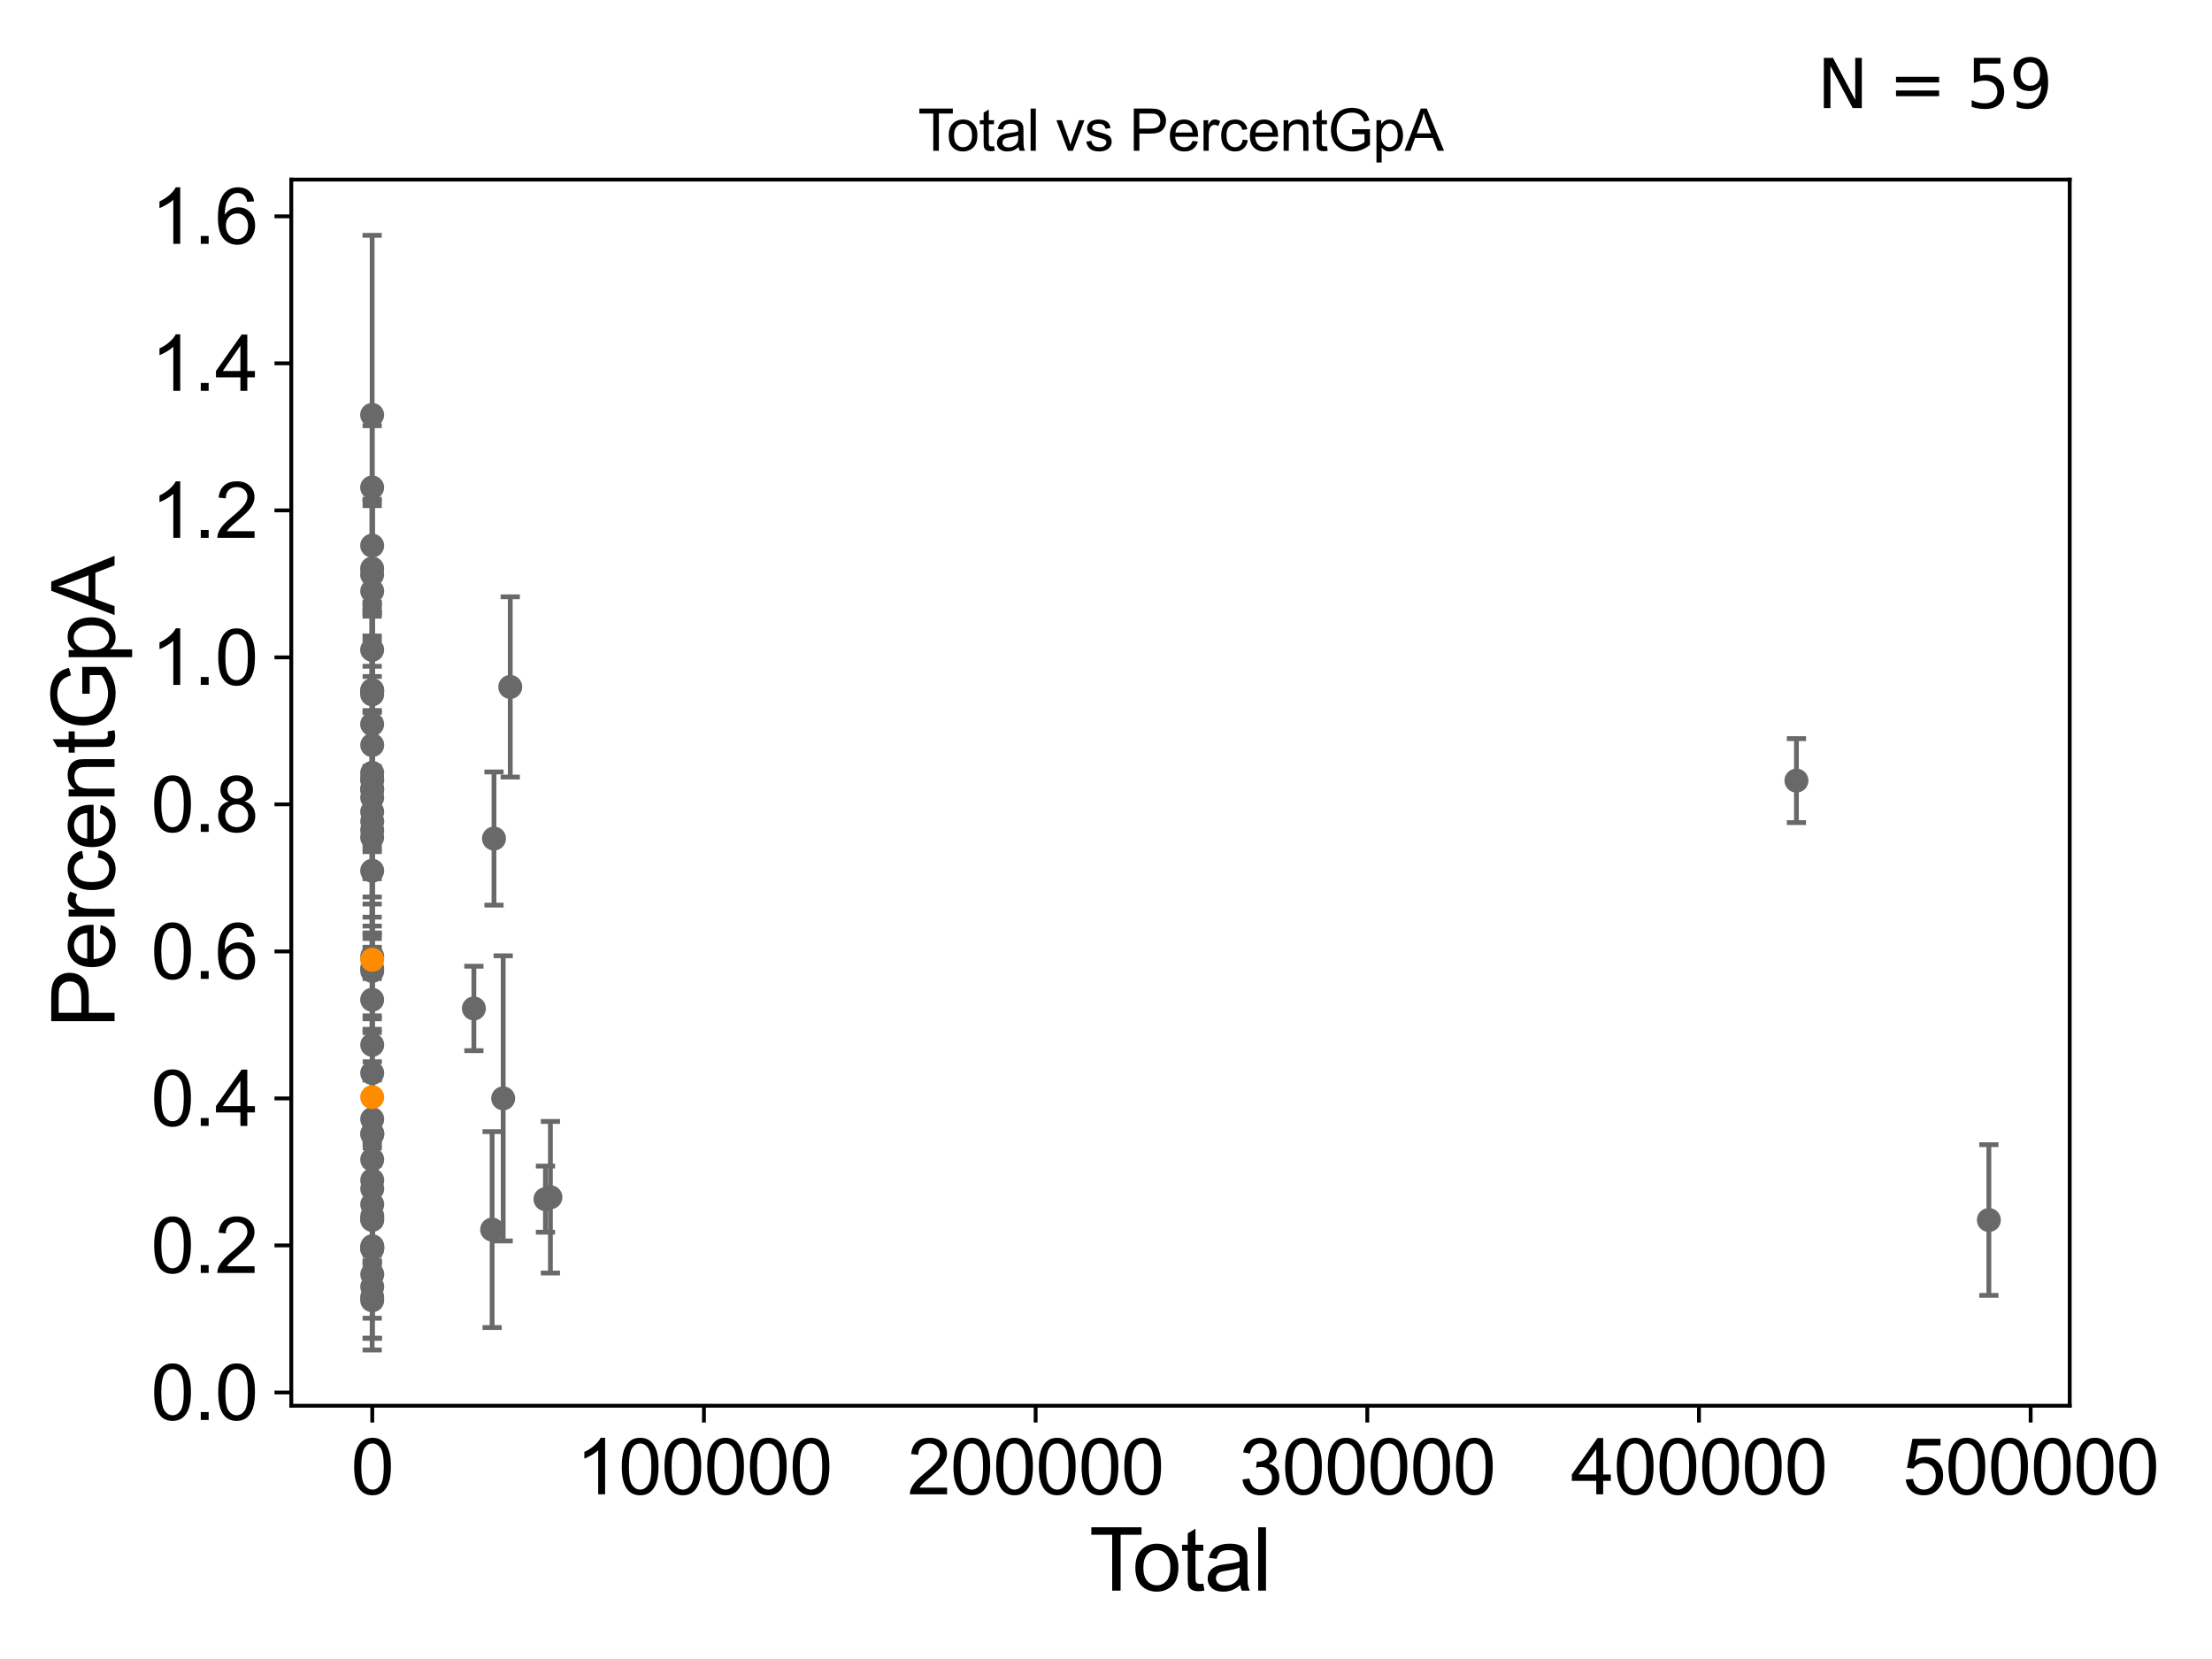 <?xml version="1.0" encoding="utf-8" standalone="no"?>
<!DOCTYPE svg PUBLIC "-//W3C//DTD SVG 1.1//EN"
  "http://www.w3.org/Graphics/SVG/1.1/DTD/svg11.dtd">
<svg xmlns:xlink="http://www.w3.org/1999/xlink" width="460.8pt" height="345.6pt" viewBox="0 0 460.8 345.6" xmlns="http://www.w3.org/2000/svg" version="1.1">
 <defs>
  <style type="text/css">*{stroke-linejoin: round; stroke-linecap: butt}</style>
 </defs>
 <g id="figure_1">
  <g id="patch_1">
   <path d="M 0 345.6 
L 460.8 345.6 
L 460.8 0 
L 0 0 
z
" style="fill: #ffffff"/>
  </g>
  <g id="axes_1">
   <g id="patch_2">
    <path d="M 60.68 292.84 
L 431.158 292.84 
L 431.158 37.411 
L 60.68 37.411 
z
" style="fill: #ffffff"/>
   </g>
   <g id="PathCollection_1">
    <defs>
     <path id="m6e3cab4403" d="M 0 1.118 
C 0.297 1.118 0.581 1 0.791 0.791 
C 1 0.581 1.118 0.297 1.118 0 
C 1.118 -0.297 1 -0.581 0.791 -0.791 
C 0.581 -1 0.297 -1.118 0 -1.118 
C -0.297 -1.118 -0.581 -1 -0.791 -0.791 
C -1 -0.581 -1.118 -0.297 -1.118 0 
C -1.118 0.297 -1 0.581 -0.791 0.791 
C -0.581 1 -0.297 1.118 0 1.118 
z
" style="stroke: #696969"/>
    </defs>
    <g clip-path="url(#p20faff1b4c)">
     <use xlink:href="#m6e3cab4403" x="77.52" y="119.706" style="fill: #696969; stroke: #696969"/>
     <use xlink:href="#m6e3cab4403" x="77.539" y="202.269" style="fill: #696969; stroke: #696969"/>
     <use xlink:href="#m6e3cab4403" x="77.539" y="123.129" style="fill: #696969; stroke: #696969"/>
     <use xlink:href="#m6e3cab4403" x="77.539" y="253.964" style="fill: #696969; stroke: #696969"/>
     <use xlink:href="#m6e3cab4403" x="77.54" y="143.759" style="fill: #696969; stroke: #696969"/>
     <use xlink:href="#m6e3cab4403" x="77.54" y="250.898" style="fill: #696969; stroke: #696969"/>
     <use xlink:href="#m6e3cab4403" x="77.541" y="260.045" style="fill: #696969; stroke: #696969"/>
     <use xlink:href="#m6e3cab4403" x="77.541" y="199.24" style="fill: #696969; stroke: #696969"/>
     <use xlink:href="#m6e3cab4403" x="77.541" y="259.94" style="fill: #696969; stroke: #696969"/>
     <use xlink:href="#m6e3cab4403" x="77.541" y="155.208" style="fill: #696969; stroke: #696969"/>
     <use xlink:href="#m6e3cab4403" x="77.542" y="268.05" style="fill: #696969; stroke: #696969"/>
     <use xlink:href="#m6e3cab4403" x="77.543" y="245.849" style="fill: #696969; stroke: #696969"/>
     <use xlink:href="#m6e3cab4403" x="77.543" y="171.098" style="fill: #696969; stroke: #696969"/>
     <use xlink:href="#m6e3cab4403" x="77.546" y="247.631" style="fill: #696969; stroke: #696969"/>
     <use xlink:href="#m6e3cab4403" x="77.551" y="265.471" style="fill: #696969; stroke: #696969"/>
     <use xlink:href="#m6e3cab4403" x="77.553" y="259.619" style="fill: #696969; stroke: #696969"/>
     <use xlink:href="#m6e3cab4403" x="77.553" y="236.263" style="fill: #696969; stroke: #696969"/>
     <use xlink:href="#m6e3cab4403" x="77.555" y="253.337" style="fill: #696969; stroke: #696969"/>
     <use xlink:href="#m6e3cab4403" x="77.555" y="236.144" style="fill: #696969; stroke: #696969"/>
     <use xlink:href="#m6e3cab4403" x="98.721" y="210.078" style="fill: #696969; stroke: #696969"/>
     <use xlink:href="#m6e3cab4403" x="102.521" y="256.141" style="fill: #696969; stroke: #696969"/>
     <use xlink:href="#m6e3cab4403" x="102.906" y="174.685" style="fill: #696969; stroke: #696969"/>
     <use xlink:href="#m6e3cab4403" x="104.824" y="228.811" style="fill: #696969; stroke: #696969"/>
     <use xlink:href="#m6e3cab4403" x="106.295" y="143.101" style="fill: #696969; stroke: #696969"/>
     <use xlink:href="#m6e3cab4403" x="113.629" y="249.804" style="fill: #696969; stroke: #696969"/>
     <use xlink:href="#m6e3cab4403" x="114.659" y="249.407" style="fill: #696969; stroke: #696969"/>
     <use xlink:href="#m6e3cab4403" x="77.539" y="164.547" style="fill: #696969; stroke: #696969"/>
     <use xlink:href="#m6e3cab4403" x="374.231" y="162.614" style="fill: #696969; stroke: #696969"/>
     <use xlink:href="#m6e3cab4403" x="77.538" y="270.876" style="fill: #696969; stroke: #696969"/>
     <use xlink:href="#m6e3cab4403" x="77.538" y="241.559" style="fill: #696969; stroke: #696969"/>
     <use xlink:href="#m6e3cab4403" x="77.524" y="144.064" style="fill: #696969; stroke: #696969"/>
     <use xlink:href="#m6e3cab4403" x="77.524" y="150.87" style="fill: #696969; stroke: #696969"/>
     <use xlink:href="#m6e3cab4403" x="77.524" y="86.426" style="fill: #696969; stroke: #696969"/>
     <use xlink:href="#m6e3cab4403" x="77.525" y="118.434" style="fill: #696969; stroke: #696969"/>
     <use xlink:href="#m6e3cab4403" x="77.526" y="201.714" style="fill: #696969; stroke: #696969"/>
     <use xlink:href="#m6e3cab4403" x="77.526" y="174.425" style="fill: #696969; stroke: #696969"/>
     <use xlink:href="#m6e3cab4403" x="77.526" y="135.374" style="fill: #696969; stroke: #696969"/>
     <use xlink:href="#m6e3cab4403" x="77.527" y="144.018" style="fill: #696969; stroke: #696969"/>
     <use xlink:href="#m6e3cab4403" x="77.527" y="101.548" style="fill: #696969; stroke: #696969"/>
     <use xlink:href="#m6e3cab4403" x="77.527" y="162.193" style="fill: #696969; stroke: #696969"/>
     <use xlink:href="#m6e3cab4403" x="77.527" y="208.262" style="fill: #696969; stroke: #696969"/>
     <use xlink:href="#m6e3cab4403" x="77.529" y="164.29" style="fill: #696969; stroke: #696969"/>
     <use xlink:href="#m6e3cab4403" x="77.53" y="144.654" style="fill: #696969; stroke: #696969"/>
     <use xlink:href="#m6e3cab4403" x="77.531" y="113.662" style="fill: #696969; stroke: #696969"/>
     <use xlink:href="#m6e3cab4403" x="77.533" y="270.219" style="fill: #696969; stroke: #696969"/>
     <use xlink:href="#m6e3cab4403" x="77.533" y="161.004" style="fill: #696969; stroke: #696969"/>
     <use xlink:href="#m6e3cab4403" x="77.534" y="181.395" style="fill: #696969; stroke: #696969"/>
     <use xlink:href="#m6e3cab4403" x="77.534" y="162.509" style="fill: #696969; stroke: #696969"/>
     <use xlink:href="#m6e3cab4403" x="77.534" y="169.108" style="fill: #696969; stroke: #696969"/>
     <use xlink:href="#m6e3cab4403" x="77.534" y="172.91" style="fill: #696969; stroke: #696969"/>
     <use xlink:href="#m6e3cab4403" x="77.535" y="166.154" style="fill: #696969; stroke: #696969"/>
     <use xlink:href="#m6e3cab4403" x="77.537" y="233.133" style="fill: #696969; stroke: #696969"/>
     <use xlink:href="#m6e3cab4403" x="77.537" y="223.535" style="fill: #696969; stroke: #696969"/>
     <use xlink:href="#m6e3cab4403" x="77.537" y="254.131" style="fill: #696969; stroke: #696969"/>
     <use xlink:href="#m6e3cab4403" x="77.538" y="217.665" style="fill: #696969; stroke: #696969"/>
     <use xlink:href="#m6e3cab4403" x="77.538" y="260.121" style="fill: #696969; stroke: #696969"/>
     <use xlink:href="#m6e3cab4403" x="414.318" y="254.153" style="fill: #696969; stroke: #696969"/>
    </g>
   </g>
   <g id="PathCollection_2">
    <defs>
     <path id="m9feaedb5a5" d="M 0 1.118 
C 0.297 1.118 0.581 1 0.791 0.791 
C 1 0.581 1.118 0.297 1.118 0 
C 1.118 -0.297 1 -0.581 0.791 -0.791 
C 0.581 -1 0.297 -1.118 0 -1.118 
C -0.297 -1.118 -0.581 -1 -0.791 -0.791 
C -1 -0.581 -1.118 -0.297 -1.118 0 
C -1.118 0.297 -1 0.581 -0.791 0.791 
C -0.581 1 -0.297 1.118 0 1.118 
z
" style="stroke: #ff8c00"/>
    </defs>
    <g clip-path="url(#p20faff1b4c)">
     <use xlink:href="#m9feaedb5a5" x="77.537" y="199.927" style="fill: #ff8c00; stroke: #ff8c00"/>
     <use xlink:href="#m9feaedb5a5" x="77.538" y="228.557" style="fill: #ff8c00; stroke: #ff8c00"/>
    </g>
   </g>
   <g id="matplotlib.axis_1">
    <g id="xtick_1">
     <g id="line2d_1">
      <defs>
       <path id="m046914a3c1" d="M 0 0 
L 0 3.5 
" style="stroke: #000000; stroke-width: 0.8"/>
      </defs>
      <g>
       <use xlink:href="#m046914a3c1" x="77.55" y="292.84" style="stroke: #000000; stroke-width: 0.8"/>
      </g>
     </g>
     <g id="text_1">
      <!-- 0 -->
      <g transform="translate(73.101 311.293)scale(0.16 -0.16)">
       <defs>
        <path id="ArialMT-30" d="M 266 2259 
Q 266 3072 433 3567 
Q 600 4063 929 4331 
Q 1259 4600 1759 4600 
Q 2128 4600 2406 4451 
Q 2684 4303 2865 4023 
Q 3047 3744 3150 3342 
Q 3253 2941 3253 2259 
Q 3253 1453 3087 958 
Q 2922 463 2592 192 
Q 2263 -78 1759 -78 
Q 1097 -78 719 397 
Q 266 969 266 2259 
z
M 844 2259 
Q 844 1131 1108 757 
Q 1372 384 1759 384 
Q 2147 384 2411 759 
Q 2675 1134 2675 2259 
Q 2675 3391 2411 3762 
Q 2147 4134 1753 4134 
Q 1366 4134 1134 3806 
Q 844 3388 844 2259 
z
" transform="scale(0.016)"/>
       </defs>
       <use xlink:href="#ArialMT-30"/>
      </g>
     </g>
    </g>
    <g id="xtick_2">
     <g id="line2d_2">
      <g>
       <use xlink:href="#m046914a3c1" x="146.644" y="292.84" style="stroke: #000000; stroke-width: 0.8"/>
      </g>
     </g>
     <g id="text_2">
      <!-- 100000 -->
      <g transform="translate(119.952 311.293)scale(0.16 -0.16)">
       <defs>
        <path id="ArialMT-31" d="M 2384 0 
L 1822 0 
L 1822 3584 
Q 1619 3391 1289 3197 
Q 959 3003 697 2906 
L 697 3450 
Q 1169 3672 1522 3987 
Q 1875 4303 2022 4600 
L 2384 4600 
L 2384 0 
z
" transform="scale(0.016)"/>
       </defs>
       <use xlink:href="#ArialMT-31"/>
       <use xlink:href="#ArialMT-30" x="55.615"/>
       <use xlink:href="#ArialMT-30" x="111.23"/>
       <use xlink:href="#ArialMT-30" x="166.846"/>
       <use xlink:href="#ArialMT-30" x="222.461"/>
       <use xlink:href="#ArialMT-30" x="278.076"/>
      </g>
     </g>
    </g>
    <g id="xtick_3">
     <g id="line2d_3">
      <g>
       <use xlink:href="#m046914a3c1" x="215.739" y="292.84" style="stroke: #000000; stroke-width: 0.8"/>
      </g>
     </g>
     <g id="text_3">
      <!-- 200000 -->
      <g transform="translate(189.046 311.293)scale(0.16 -0.16)">
       <defs>
        <path id="ArialMT-32" d="M 3222 541 
L 3222 0 
L 194 0 
Q 188 203 259 391 
Q 375 700 629 1000 
Q 884 1300 1366 1694 
Q 2113 2306 2375 2664 
Q 2638 3022 2638 3341 
Q 2638 3675 2398 3904 
Q 2159 4134 1775 4134 
Q 1369 4134 1125 3890 
Q 881 3647 878 3216 
L 300 3275 
Q 359 3922 746 4261 
Q 1134 4600 1788 4600 
Q 2447 4600 2831 4234 
Q 3216 3869 3216 3328 
Q 3216 3053 3103 2787 
Q 2991 2522 2730 2228 
Q 2469 1934 1863 1422 
Q 1356 997 1212 845 
Q 1069 694 975 541 
L 3222 541 
z
" transform="scale(0.016)"/>
       </defs>
       <use xlink:href="#ArialMT-32"/>
       <use xlink:href="#ArialMT-30" x="55.615"/>
       <use xlink:href="#ArialMT-30" x="111.23"/>
       <use xlink:href="#ArialMT-30" x="166.846"/>
       <use xlink:href="#ArialMT-30" x="222.461"/>
       <use xlink:href="#ArialMT-30" x="278.076"/>
      </g>
     </g>
    </g>
    <g id="xtick_4">
     <g id="line2d_4">
      <g>
       <use xlink:href="#m046914a3c1" x="284.833" y="292.84" style="stroke: #000000; stroke-width: 0.8"/>
      </g>
     </g>
     <g id="text_4">
      <!-- 300000 -->
      <g transform="translate(258.14 311.293)scale(0.16 -0.16)">
       <defs>
        <path id="ArialMT-33" d="M 269 1209 
L 831 1284 
Q 928 806 1161 595 
Q 1394 384 1728 384 
Q 2125 384 2398 659 
Q 2672 934 2672 1341 
Q 2672 1728 2419 1979 
Q 2166 2231 1775 2231 
Q 1616 2231 1378 2169 
L 1441 2663 
Q 1497 2656 1531 2656 
Q 1891 2656 2178 2843 
Q 2466 3031 2466 3422 
Q 2466 3731 2256 3934 
Q 2047 4138 1716 4138 
Q 1388 4138 1169 3931 
Q 950 3725 888 3313 
L 325 3413 
Q 428 3978 793 4289 
Q 1159 4600 1703 4600 
Q 2078 4600 2393 4439 
Q 2709 4278 2876 4000 
Q 3044 3722 3044 3409 
Q 3044 3113 2884 2869 
Q 2725 2625 2413 2481 
Q 2819 2388 3044 2092 
Q 3269 1797 3269 1353 
Q 3269 753 2831 336 
Q 2394 -81 1725 -81 
Q 1122 -81 723 278 
Q 325 638 269 1209 
z
" transform="scale(0.016)"/>
       </defs>
       <use xlink:href="#ArialMT-33"/>
       <use xlink:href="#ArialMT-30" x="55.615"/>
       <use xlink:href="#ArialMT-30" x="111.23"/>
       <use xlink:href="#ArialMT-30" x="166.846"/>
       <use xlink:href="#ArialMT-30" x="222.461"/>
       <use xlink:href="#ArialMT-30" x="278.076"/>
      </g>
     </g>
    </g>
    <g id="xtick_5">
     <g id="line2d_5">
      <g>
       <use xlink:href="#m046914a3c1" x="353.927" y="292.84" style="stroke: #000000; stroke-width: 0.8"/>
      </g>
     </g>
     <g id="text_5">
      <!-- 400000 -->
      <g transform="translate(327.235 311.293)scale(0.16 -0.16)">
       <defs>
        <path id="ArialMT-34" d="M 2069 0 
L 2069 1097 
L 81 1097 
L 81 1613 
L 2172 4581 
L 2631 4581 
L 2631 1613 
L 3250 1613 
L 3250 1097 
L 2631 1097 
L 2631 0 
L 2069 0 
z
M 2069 1613 
L 2069 3678 
L 634 1613 
L 2069 1613 
z
" transform="scale(0.016)"/>
       </defs>
       <use xlink:href="#ArialMT-34"/>
       <use xlink:href="#ArialMT-30" x="55.615"/>
       <use xlink:href="#ArialMT-30" x="111.23"/>
       <use xlink:href="#ArialMT-30" x="166.846"/>
       <use xlink:href="#ArialMT-30" x="222.461"/>
       <use xlink:href="#ArialMT-30" x="278.076"/>
      </g>
     </g>
    </g>
    <g id="xtick_6">
     <g id="line2d_6">
      <g>
       <use xlink:href="#m046914a3c1" x="423.022" y="292.84" style="stroke: #000000; stroke-width: 0.8"/>
      </g>
     </g>
     <g id="text_6">
      <!-- 500000 -->
      <g transform="translate(396.329 311.293)scale(0.16 -0.16)">
       <defs>
        <path id="ArialMT-35" d="M 266 1200 
L 856 1250 
Q 922 819 1161 601 
Q 1400 384 1738 384 
Q 2144 384 2425 690 
Q 2706 997 2706 1503 
Q 2706 1984 2436 2262 
Q 2166 2541 1728 2541 
Q 1456 2541 1237 2417 
Q 1019 2294 894 2097 
L 366 2166 
L 809 4519 
L 3088 4519 
L 3088 3981 
L 1259 3981 
L 1013 2750 
Q 1425 3038 1878 3038 
Q 2478 3038 2890 2622 
Q 3303 2206 3303 1553 
Q 3303 931 2941 478 
Q 2500 -78 1738 -78 
Q 1113 -78 717 272 
Q 322 622 266 1200 
z
" transform="scale(0.016)"/>
       </defs>
       <use xlink:href="#ArialMT-35"/>
       <use xlink:href="#ArialMT-30" x="55.615"/>
       <use xlink:href="#ArialMT-30" x="111.23"/>
       <use xlink:href="#ArialMT-30" x="166.846"/>
       <use xlink:href="#ArialMT-30" x="222.461"/>
       <use xlink:href="#ArialMT-30" x="278.076"/>
      </g>
     </g>
    </g>
    <g id="text_7">
     <!-- Total -->
     <g transform="translate(226.913 331.357)scale(0.18 -0.18)">
      <defs>
       <path id="ArialMT-54" d="M 1659 0 
L 1659 4041 
L 150 4041 
L 150 4581 
L 3781 4581 
L 3781 4041 
L 2266 4041 
L 2266 0 
L 1659 0 
z
" transform="scale(0.016)"/>
       <path id="ArialMT-6f" d="M 213 1659 
Q 213 2581 725 3025 
Q 1153 3394 1769 3394 
Q 2453 3394 2887 2945 
Q 3322 2497 3322 1706 
Q 3322 1066 3130 698 
Q 2938 331 2570 128 
Q 2203 -75 1769 -75 
Q 1072 -75 642 372 
Q 213 819 213 1659 
z
M 791 1659 
Q 791 1022 1069 705 
Q 1347 388 1769 388 
Q 2188 388 2466 706 
Q 2744 1025 2744 1678 
Q 2744 2294 2464 2611 
Q 2184 2928 1769 2928 
Q 1347 2928 1069 2612 
Q 791 2297 791 1659 
z
" transform="scale(0.016)"/>
       <path id="ArialMT-74" d="M 1650 503 
L 1731 6 
Q 1494 -44 1306 -44 
Q 1000 -44 831 53 
Q 663 150 594 308 
Q 525 466 525 972 
L 525 2881 
L 113 2881 
L 113 3319 
L 525 3319 
L 525 4141 
L 1084 4478 
L 1084 3319 
L 1650 3319 
L 1650 2881 
L 1084 2881 
L 1084 941 
Q 1084 700 1114 631 
Q 1144 563 1211 522 
Q 1278 481 1403 481 
Q 1497 481 1650 503 
z
" transform="scale(0.016)"/>
       <path id="ArialMT-61" d="M 2588 409 
Q 2275 144 1986 34 
Q 1697 -75 1366 -75 
Q 819 -75 525 192 
Q 231 459 231 875 
Q 231 1119 342 1320 
Q 453 1522 633 1644 
Q 813 1766 1038 1828 
Q 1203 1872 1538 1913 
Q 2219 1994 2541 2106 
Q 2544 2222 2544 2253 
Q 2544 2597 2384 2738 
Q 2169 2928 1744 2928 
Q 1347 2928 1158 2789 
Q 969 2650 878 2297 
L 328 2372 
Q 403 2725 575 2942 
Q 747 3159 1072 3276 
Q 1397 3394 1825 3394 
Q 2250 3394 2515 3294 
Q 2781 3194 2906 3042 
Q 3031 2891 3081 2659 
Q 3109 2516 3109 2141 
L 3109 1391 
Q 3109 606 3145 398 
Q 3181 191 3288 0 
L 2700 0 
Q 2613 175 2588 409 
z
M 2541 1666 
Q 2234 1541 1622 1453 
Q 1275 1403 1131 1340 
Q 988 1278 909 1158 
Q 831 1038 831 891 
Q 831 666 1001 516 
Q 1172 366 1500 366 
Q 1825 366 2078 508 
Q 2331 650 2450 897 
Q 2541 1088 2541 1459 
L 2541 1666 
z
" transform="scale(0.016)"/>
       <path id="ArialMT-6c" d="M 409 0 
L 409 4581 
L 972 4581 
L 972 0 
L 409 0 
z
" transform="scale(0.016)"/>
      </defs>
      <use xlink:href="#ArialMT-54"/>
      <use xlink:href="#ArialMT-6f" x="49.959"/>
      <use xlink:href="#ArialMT-74" x="105.574"/>
      <use xlink:href="#ArialMT-61" x="133.357"/>
      <use xlink:href="#ArialMT-6c" x="188.973"/>
     </g>
    </g>
   </g>
   <g id="matplotlib.axis_2">
    <g id="ytick_1">
     <g id="line2d_7">
      <defs>
       <path id="mff4f1caf35" d="M 0 0 
L -3.5 0 
" style="stroke: #000000; stroke-width: 0.8"/>
      </defs>
      <g>
       <use xlink:href="#mff4f1caf35" x="60.68" y="290.074" style="stroke: #000000; stroke-width: 0.8"/>
      </g>
     </g>
     <g id="text_8">
      <!-- 0.0 -->
      <g transform="translate(31.44 295.801)scale(0.16 -0.16)">
       <defs>
        <path id="ArialMT-2e" d="M 581 0 
L 581 641 
L 1222 641 
L 1222 0 
L 581 0 
z
" transform="scale(0.016)"/>
       </defs>
       <use xlink:href="#ArialMT-30"/>
       <use xlink:href="#ArialMT-2e" x="55.615"/>
       <use xlink:href="#ArialMT-30" x="83.398"/>
      </g>
     </g>
    </g>
    <g id="ytick_2">
     <g id="line2d_8">
      <g>
       <use xlink:href="#mff4f1caf35" x="60.68" y="259.448" style="stroke: #000000; stroke-width: 0.8"/>
      </g>
     </g>
     <g id="text_9">
      <!-- 0.2 -->
      <g transform="translate(31.44 265.175)scale(0.16 -0.16)">
       <use xlink:href="#ArialMT-30"/>
       <use xlink:href="#ArialMT-2e" x="55.615"/>
       <use xlink:href="#ArialMT-32" x="83.398"/>
      </g>
     </g>
    </g>
    <g id="ytick_3">
     <g id="line2d_9">
      <g>
       <use xlink:href="#mff4f1caf35" x="60.68" y="228.822" style="stroke: #000000; stroke-width: 0.8"/>
      </g>
     </g>
     <g id="text_10">
      <!-- 0.4 -->
      <g transform="translate(31.44 234.549)scale(0.16 -0.16)">
       <use xlink:href="#ArialMT-30"/>
       <use xlink:href="#ArialMT-2e" x="55.615"/>
       <use xlink:href="#ArialMT-34" x="83.398"/>
      </g>
     </g>
    </g>
    <g id="ytick_4">
     <g id="line2d_10">
      <g>
       <use xlink:href="#mff4f1caf35" x="60.68" y="198.196" style="stroke: #000000; stroke-width: 0.8"/>
      </g>
     </g>
     <g id="text_11">
      <!-- 0.6 -->
      <g transform="translate(31.44 203.923)scale(0.16 -0.16)">
       <defs>
        <path id="ArialMT-36" d="M 3184 3459 
L 2625 3416 
Q 2550 3747 2413 3897 
Q 2184 4138 1850 4138 
Q 1581 4138 1378 3988 
Q 1113 3794 959 3422 
Q 806 3050 800 2363 
Q 1003 2672 1297 2822 
Q 1591 2972 1913 2972 
Q 2475 2972 2870 2558 
Q 3266 2144 3266 1488 
Q 3266 1056 3080 686 
Q 2894 316 2569 119 
Q 2244 -78 1831 -78 
Q 1128 -78 684 439 
Q 241 956 241 2144 
Q 241 3472 731 4075 
Q 1159 4600 1884 4600 
Q 2425 4600 2770 4297 
Q 3116 3994 3184 3459 
z
M 888 1484 
Q 888 1194 1011 928 
Q 1134 663 1356 523 
Q 1578 384 1822 384 
Q 2178 384 2434 671 
Q 2691 959 2691 1453 
Q 2691 1928 2437 2201 
Q 2184 2475 1800 2475 
Q 1419 2475 1153 2201 
Q 888 1928 888 1484 
z
" transform="scale(0.016)"/>
       </defs>
       <use xlink:href="#ArialMT-30"/>
       <use xlink:href="#ArialMT-2e" x="55.615"/>
       <use xlink:href="#ArialMT-36" x="83.398"/>
      </g>
     </g>
    </g>
    <g id="ytick_5">
     <g id="line2d_11">
      <g>
       <use xlink:href="#mff4f1caf35" x="60.68" y="167.57" style="stroke: #000000; stroke-width: 0.8"/>
      </g>
     </g>
     <g id="text_12">
      <!-- 0.8 -->
      <g transform="translate(31.44 173.297)scale(0.16 -0.16)">
       <defs>
        <path id="ArialMT-38" d="M 1131 2484 
Q 781 2613 612 2850 
Q 444 3088 444 3419 
Q 444 3919 803 4259 
Q 1163 4600 1759 4600 
Q 2359 4600 2725 4251 
Q 3091 3903 3091 3403 
Q 3091 3084 2923 2848 
Q 2756 2613 2416 2484 
Q 2838 2347 3058 2040 
Q 3278 1734 3278 1309 
Q 3278 722 2862 322 
Q 2447 -78 1769 -78 
Q 1091 -78 675 323 
Q 259 725 259 1325 
Q 259 1772 486 2073 
Q 713 2375 1131 2484 
z
M 1019 3438 
Q 1019 3113 1228 2906 
Q 1438 2700 1772 2700 
Q 2097 2700 2305 2904 
Q 2513 3109 2513 3406 
Q 2513 3716 2298 3927 
Q 2084 4138 1766 4138 
Q 1444 4138 1231 3931 
Q 1019 3725 1019 3438 
z
M 838 1322 
Q 838 1081 952 856 
Q 1066 631 1291 507 
Q 1516 384 1775 384 
Q 2178 384 2440 643 
Q 2703 903 2703 1303 
Q 2703 1709 2433 1975 
Q 2163 2241 1756 2241 
Q 1359 2241 1098 1978 
Q 838 1716 838 1322 
z
" transform="scale(0.016)"/>
       </defs>
       <use xlink:href="#ArialMT-30"/>
       <use xlink:href="#ArialMT-2e" x="55.615"/>
       <use xlink:href="#ArialMT-38" x="83.398"/>
      </g>
     </g>
    </g>
    <g id="ytick_6">
     <g id="line2d_12">
      <g>
       <use xlink:href="#mff4f1caf35" x="60.68" y="136.944" style="stroke: #000000; stroke-width: 0.8"/>
      </g>
     </g>
     <g id="text_13">
      <!-- 1.0 -->
      <g transform="translate(31.44 142.671)scale(0.16 -0.16)">
       <use xlink:href="#ArialMT-31"/>
       <use xlink:href="#ArialMT-2e" x="55.615"/>
       <use xlink:href="#ArialMT-30" x="83.398"/>
      </g>
     </g>
    </g>
    <g id="ytick_7">
     <g id="line2d_13">
      <g>
       <use xlink:href="#mff4f1caf35" x="60.68" y="106.318" style="stroke: #000000; stroke-width: 0.8"/>
      </g>
     </g>
     <g id="text_14">
      <!-- 1.2 -->
      <g transform="translate(31.44 112.045)scale(0.16 -0.16)">
       <use xlink:href="#ArialMT-31"/>
       <use xlink:href="#ArialMT-2e" x="55.615"/>
       <use xlink:href="#ArialMT-32" x="83.398"/>
      </g>
     </g>
    </g>
    <g id="ytick_8">
     <g id="line2d_14">
      <g>
       <use xlink:href="#mff4f1caf35" x="60.68" y="75.692" style="stroke: #000000; stroke-width: 0.8"/>
      </g>
     </g>
     <g id="text_15">
      <!-- 1.4 -->
      <g transform="translate(31.44 81.419)scale(0.16 -0.16)">
       <use xlink:href="#ArialMT-31"/>
       <use xlink:href="#ArialMT-2e" x="55.615"/>
       <use xlink:href="#ArialMT-34" x="83.398"/>
      </g>
     </g>
    </g>
    <g id="ytick_9">
     <g id="line2d_15">
      <g>
       <use xlink:href="#mff4f1caf35" x="60.68" y="45.066" style="stroke: #000000; stroke-width: 0.8"/>
      </g>
     </g>
     <g id="text_16">
      <!-- 1.6 -->
      <g transform="translate(31.44 50.793)scale(0.16 -0.16)">
       <use xlink:href="#ArialMT-31"/>
       <use xlink:href="#ArialMT-2e" x="55.615"/>
       <use xlink:href="#ArialMT-36" x="83.398"/>
      </g>
     </g>
    </g>
    <g id="text_17">
     <!-- PercentGpA -->
     <g transform="translate(23.863 214.149)rotate(-90)scale(0.18 -0.18)">
      <defs>
       <path id="ArialMT-50" d="M 494 0 
L 494 4581 
L 2222 4581 
Q 2678 4581 2919 4538 
Q 3256 4481 3484 4323 
Q 3713 4166 3852 3881 
Q 3991 3597 3991 3256 
Q 3991 2672 3619 2267 
Q 3247 1863 2275 1863 
L 1100 1863 
L 1100 0 
L 494 0 
z
M 1100 2403 
L 2284 2403 
Q 2872 2403 3119 2622 
Q 3366 2841 3366 3238 
Q 3366 3525 3220 3729 
Q 3075 3934 2838 4000 
Q 2684 4041 2272 4041 
L 1100 4041 
L 1100 2403 
z
" transform="scale(0.016)"/>
       <path id="ArialMT-65" d="M 2694 1069 
L 3275 997 
Q 3138 488 2766 206 
Q 2394 -75 1816 -75 
Q 1088 -75 661 373 
Q 234 822 234 1631 
Q 234 2469 665 2931 
Q 1097 3394 1784 3394 
Q 2450 3394 2872 2941 
Q 3294 2488 3294 1666 
Q 3294 1616 3291 1516 
L 816 1516 
Q 847 969 1125 678 
Q 1403 388 1819 388 
Q 2128 388 2347 550 
Q 2566 713 2694 1069 
z
M 847 1978 
L 2700 1978 
Q 2663 2397 2488 2606 
Q 2219 2931 1791 2931 
Q 1403 2931 1139 2672 
Q 875 2413 847 1978 
z
" transform="scale(0.016)"/>
       <path id="ArialMT-72" d="M 416 0 
L 416 3319 
L 922 3319 
L 922 2816 
Q 1116 3169 1280 3281 
Q 1444 3394 1641 3394 
Q 1925 3394 2219 3213 
L 2025 2691 
Q 1819 2813 1613 2813 
Q 1428 2813 1281 2702 
Q 1134 2591 1072 2394 
Q 978 2094 978 1738 
L 978 0 
L 416 0 
z
" transform="scale(0.016)"/>
       <path id="ArialMT-63" d="M 2588 1216 
L 3141 1144 
Q 3050 572 2676 248 
Q 2303 -75 1759 -75 
Q 1078 -75 664 370 
Q 250 816 250 1647 
Q 250 2184 428 2587 
Q 606 2991 970 3192 
Q 1334 3394 1763 3394 
Q 2303 3394 2647 3120 
Q 2991 2847 3088 2344 
L 2541 2259 
Q 2463 2594 2264 2762 
Q 2066 2931 1784 2931 
Q 1359 2931 1093 2626 
Q 828 2322 828 1663 
Q 828 994 1084 691 
Q 1341 388 1753 388 
Q 2084 388 2306 591 
Q 2528 794 2588 1216 
z
" transform="scale(0.016)"/>
       <path id="ArialMT-6e" d="M 422 0 
L 422 3319 
L 928 3319 
L 928 2847 
Q 1294 3394 1984 3394 
Q 2284 3394 2536 3286 
Q 2788 3178 2913 3003 
Q 3038 2828 3088 2588 
Q 3119 2431 3119 2041 
L 3119 0 
L 2556 0 
L 2556 2019 
Q 2556 2363 2490 2533 
Q 2425 2703 2258 2804 
Q 2091 2906 1866 2906 
Q 1506 2906 1245 2678 
Q 984 2450 984 1813 
L 984 0 
L 422 0 
z
" transform="scale(0.016)"/>
       <path id="ArialMT-47" d="M 2638 1797 
L 2638 2334 
L 4578 2338 
L 4578 638 
Q 4131 281 3656 101 
Q 3181 -78 2681 -78 
Q 2006 -78 1454 211 
Q 903 500 622 1047 
Q 341 1594 341 2269 
Q 341 2938 620 3517 
Q 900 4097 1425 4378 
Q 1950 4659 2634 4659 
Q 3131 4659 3532 4498 
Q 3934 4338 4162 4050 
Q 4391 3763 4509 3300 
L 3963 3150 
Q 3859 3500 3706 3700 
Q 3553 3900 3268 4020 
Q 2984 4141 2638 4141 
Q 2222 4141 1919 4014 
Q 1616 3888 1430 3681 
Q 1244 3475 1141 3228 
Q 966 2803 966 2306 
Q 966 1694 1177 1281 
Q 1388 869 1791 669 
Q 2194 469 2647 469 
Q 3041 469 3416 620 
Q 3791 772 3984 944 
L 3984 1797 
L 2638 1797 
z
" transform="scale(0.016)"/>
       <path id="ArialMT-70" d="M 422 -1272 
L 422 3319 
L 934 3319 
L 934 2888 
Q 1116 3141 1344 3267 
Q 1572 3394 1897 3394 
Q 2322 3394 2647 3175 
Q 2972 2956 3137 2557 
Q 3303 2159 3303 1684 
Q 3303 1175 3120 767 
Q 2938 359 2589 142 
Q 2241 -75 1856 -75 
Q 1575 -75 1351 44 
Q 1128 163 984 344 
L 984 -1272 
L 422 -1272 
z
M 931 1641 
Q 931 1000 1190 694 
Q 1450 388 1819 388 
Q 2194 388 2461 705 
Q 2728 1022 2728 1688 
Q 2728 2322 2467 2637 
Q 2206 2953 1844 2953 
Q 1484 2953 1207 2617 
Q 931 2281 931 1641 
z
" transform="scale(0.016)"/>
       <path id="ArialMT-41" d="M -9 0 
L 1750 4581 
L 2403 4581 
L 4278 0 
L 3588 0 
L 3053 1388 
L 1138 1388 
L 634 0 
L -9 0 
z
M 1313 1881 
L 2866 1881 
L 2388 3150 
Q 2169 3728 2063 4100 
Q 1975 3659 1816 3225 
L 1313 1881 
z
" transform="scale(0.016)"/>
      </defs>
      <use xlink:href="#ArialMT-50"/>
      <use xlink:href="#ArialMT-65" x="66.699"/>
      <use xlink:href="#ArialMT-72" x="122.314"/>
      <use xlink:href="#ArialMT-63" x="155.615"/>
      <use xlink:href="#ArialMT-65" x="205.615"/>
      <use xlink:href="#ArialMT-6e" x="261.23"/>
      <use xlink:href="#ArialMT-74" x="316.846"/>
      <use xlink:href="#ArialMT-47" x="344.629"/>
      <use xlink:href="#ArialMT-70" x="422.412"/>
      <use xlink:href="#ArialMT-41" x="478.027"/>
     </g>
    </g>
   </g>
   <g id="LineCollection_1">
    <path d="M 77.52 135.398 
L 77.52 104.013 
" clip-path="url(#p20faff1b4c)" style="fill: none; stroke: #696969"/>
    <path d="M 77.539 211.619 
L 77.539 192.919 
" clip-path="url(#p20faff1b4c)" style="fill: none; stroke: #696969"/>
    <path d="M 77.539 140.924 
L 77.539 105.335 
" clip-path="url(#p20faff1b4c)" style="fill: none; stroke: #696969"/>
    <path d="M 77.539 259.989 
L 77.539 247.938 
" clip-path="url(#p20faff1b4c)" style="fill: none; stroke: #696969"/>
    <path d="M 77.54 161.716 
L 77.54 125.802 
" clip-path="url(#p20faff1b4c)" style="fill: none; stroke: #696969"/>
    <path d="M 77.54 254.502 
L 77.54 247.295 
" clip-path="url(#p20faff1b4c)" style="fill: none; stroke: #696969"/>
    <path d="M 77.541 264.919 
L 77.541 255.171 
" clip-path="url(#p20faff1b4c)" style="fill: none; stroke: #696969"/>
    <path d="M 77.541 203.846 
L 77.541 194.634 
" clip-path="url(#p20faff1b4c)" style="fill: none; stroke: #696969"/>
    <path d="M 77.541 265.678 
L 77.541 254.202 
" clip-path="url(#p20faff1b4c)" style="fill: none; stroke: #696969"/>
    <path d="M 77.541 165.59 
L 77.541 144.827 
" clip-path="url(#p20faff1b4c)" style="fill: none; stroke: #696969"/>
    <path d="M 77.542 274.603 
L 77.542 261.498 
" clip-path="url(#p20faff1b4c)" style="fill: none; stroke: #696969"/>
    <path d="M 77.543 263.46 
L 77.543 228.239 
" clip-path="url(#p20faff1b4c)" style="fill: none; stroke: #696969"/>
    <path d="M 77.543 181.815 
L 77.543 160.381 
" clip-path="url(#p20faff1b4c)" style="fill: none; stroke: #696969"/>
    <path d="M 77.546 252.567 
L 77.546 242.694 
" clip-path="url(#p20faff1b4c)" style="fill: none; stroke: #696969"/>
    <path d="M 77.551 278.763 
L 77.551 252.18 
" clip-path="url(#p20faff1b4c)" style="fill: none; stroke: #696969"/>
    <path d="M 77.553 268.764 
L 77.553 250.475 
" clip-path="url(#p20faff1b4c)" style="fill: none; stroke: #696969"/>
    <path d="M 77.553 251.352 
L 77.553 221.174 
" clip-path="url(#p20faff1b4c)" style="fill: none; stroke: #696969"/>
    <path d="M 77.555 267.529 
L 77.555 239.144 
" clip-path="url(#p20faff1b4c)" style="fill: none; stroke: #696969"/>
    <path d="M 77.555 248.142 
L 77.555 224.146 
" clip-path="url(#p20faff1b4c)" style="fill: none; stroke: #696969"/>
    <path d="M 98.721 218.876 
L 98.721 201.28 
" clip-path="url(#p20faff1b4c)" style="fill: none; stroke: #696969"/>
    <path d="M 102.521 276.546 
L 102.521 235.735 
" clip-path="url(#p20faff1b4c)" style="fill: none; stroke: #696969"/>
    <path d="M 102.906 188.554 
L 102.906 160.815 
" clip-path="url(#p20faff1b4c)" style="fill: none; stroke: #696969"/>
    <path d="M 104.824 258.515 
L 104.824 199.107 
" clip-path="url(#p20faff1b4c)" style="fill: none; stroke: #696969"/>
    <path d="M 106.295 161.878 
L 106.295 124.323 
" clip-path="url(#p20faff1b4c)" style="fill: none; stroke: #696969"/>
    <path d="M 113.629 256.691 
L 113.629 242.917 
" clip-path="url(#p20faff1b4c)" style="fill: none; stroke: #696969"/>
    <path d="M 114.659 265.196 
L 114.659 233.618 
" clip-path="url(#p20faff1b4c)" style="fill: none; stroke: #696969"/>
    <path d="M 77.539 181.073 
L 77.539 148.021 
" clip-path="url(#p20faff1b4c)" style="fill: none; stroke: #696969"/>
    <path d="M 374.231 171.359 
L 374.231 153.869 
" clip-path="url(#p20faff1b4c)" style="fill: none; stroke: #696969"/>
    <path d="M 77.538 278.803 
L 77.538 262.948 
" clip-path="url(#p20faff1b4c)" style="fill: none; stroke: #696969"/>
    <path d="M 77.538 245.467 
L 77.538 237.652 
" clip-path="url(#p20faff1b4c)" style="fill: none; stroke: #696969"/>
    <path d="M 77.524 161.801 
L 77.524 126.327 
" clip-path="url(#p20faff1b4c)" style="fill: none; stroke: #696969"/>
    <path d="M 77.524 183.056 
L 77.524 118.684 
" clip-path="url(#p20faff1b4c)" style="fill: none; stroke: #696969"/>
    <path d="M 77.524 123.83 
L 77.524 49.022 
" clip-path="url(#p20faff1b4c)" style="fill: none; stroke: #696969"/>
    <path d="M 77.525 132.485 
L 77.525 104.383 
" clip-path="url(#p20faff1b4c)" style="fill: none; stroke: #696969"/>
    <path d="M 77.526 215.094 
L 77.526 188.334 
" clip-path="url(#p20faff1b4c)" style="fill: none; stroke: #696969"/>
    <path d="M 77.526 200.434 
L 77.526 148.417 
" clip-path="url(#p20faff1b4c)" style="fill: none; stroke: #696969"/>
    <path d="M 77.526 143.633 
L 77.526 127.115 
" clip-path="url(#p20faff1b4c)" style="fill: none; stroke: #696969"/>
    <path d="M 77.527 159.667 
L 77.527 128.369 
" clip-path="url(#p20faff1b4c)" style="fill: none; stroke: #696969"/>
    <path d="M 77.527 114.412 
L 77.527 88.683 
" clip-path="url(#p20faff1b4c)" style="fill: none; stroke: #696969"/>
    <path d="M 77.527 191.063 
L 77.527 133.324 
" clip-path="url(#p20faff1b4c)" style="fill: none; stroke: #696969"/>
    <path d="M 77.527 214.423 
L 77.527 202.1 
" clip-path="url(#p20faff1b4c)" style="fill: none; stroke: #696969"/>
    <path d="M 77.529 164.823 
L 77.529 163.757 
" clip-path="url(#p20faff1b4c)" style="fill: none; stroke: #696969"/>
    <path d="M 77.53 150.509 
L 77.53 138.8 
" clip-path="url(#p20faff1b4c)" style="fill: none; stroke: #696969"/>
    <path d="M 77.531 125.406 
L 77.531 101.918 
" clip-path="url(#p20faff1b4c)" style="fill: none; stroke: #696969"/>
    <path d="M 77.533 281.23 
L 77.533 259.209 
" clip-path="url(#p20faff1b4c)" style="fill: none; stroke: #696969"/>
    <path d="M 77.533 194.34 
L 77.533 127.667 
" clip-path="url(#p20faff1b4c)" style="fill: none; stroke: #696969"/>
    <path d="M 77.534 186.86 
L 77.534 175.93 
" clip-path="url(#p20faff1b4c)" style="fill: none; stroke: #696969"/>
    <path d="M 77.534 197.328 
L 77.534 127.691 
" clip-path="url(#p20faff1b4c)" style="fill: none; stroke: #696969"/>
    <path d="M 77.534 177.422 
L 77.534 160.794 
" clip-path="url(#p20faff1b4c)" style="fill: none; stroke: #696969"/>
    <path d="M 77.534 195.516 
L 77.534 150.303 
" clip-path="url(#p20faff1b4c)" style="fill: none; stroke: #696969"/>
    <path d="M 77.535 176.776 
L 77.535 155.531 
" clip-path="url(#p20faff1b4c)" style="fill: none; stroke: #696969"/>
    <path d="M 77.537 241.28 
L 77.537 224.986 
" clip-path="url(#p20faff1b4c)" style="fill: none; stroke: #696969"/>
    <path d="M 77.537 234.83 
L 77.537 212.24 
" clip-path="url(#p20faff1b4c)" style="fill: none; stroke: #696969"/>
    <path d="M 77.537 262.644 
L 77.537 245.619 
" clip-path="url(#p20faff1b4c)" style="fill: none; stroke: #696969"/>
    <path d="M 77.538 232.752 
L 77.538 202.579 
" clip-path="url(#p20faff1b4c)" style="fill: none; stroke: #696969"/>
    <path d="M 77.538 268.149 
L 77.538 252.094 
" clip-path="url(#p20faff1b4c)" style="fill: none; stroke: #696969"/>
    <path d="M 414.318 269.852 
L 414.318 238.454 
" clip-path="url(#p20faff1b4c)" style="fill: none; stroke: #696969"/>
   </g>
   <g id="line2d_16">
    <defs>
     <path id="madba3147a5" d="M 2 0 
L -2 -0 
" style="stroke: #696969"/>
    </defs>
    <g clip-path="url(#p20faff1b4c)">
     <use xlink:href="#madba3147a5" x="77.52" y="135.398" style="fill: #696969; stroke: #696969"/>
     <use xlink:href="#madba3147a5" x="77.539" y="211.619" style="fill: #696969; stroke: #696969"/>
     <use xlink:href="#madba3147a5" x="77.539" y="140.924" style="fill: #696969; stroke: #696969"/>
     <use xlink:href="#madba3147a5" x="77.539" y="259.989" style="fill: #696969; stroke: #696969"/>
     <use xlink:href="#madba3147a5" x="77.54" y="161.716" style="fill: #696969; stroke: #696969"/>
     <use xlink:href="#madba3147a5" x="77.54" y="254.502" style="fill: #696969; stroke: #696969"/>
     <use xlink:href="#madba3147a5" x="77.541" y="264.919" style="fill: #696969; stroke: #696969"/>
     <use xlink:href="#madba3147a5" x="77.541" y="203.846" style="fill: #696969; stroke: #696969"/>
     <use xlink:href="#madba3147a5" x="77.541" y="265.678" style="fill: #696969; stroke: #696969"/>
     <use xlink:href="#madba3147a5" x="77.541" y="165.59" style="fill: #696969; stroke: #696969"/>
     <use xlink:href="#madba3147a5" x="77.542" y="274.603" style="fill: #696969; stroke: #696969"/>
     <use xlink:href="#madba3147a5" x="77.543" y="263.46" style="fill: #696969; stroke: #696969"/>
     <use xlink:href="#madba3147a5" x="77.543" y="181.815" style="fill: #696969; stroke: #696969"/>
     <use xlink:href="#madba3147a5" x="77.546" y="252.567" style="fill: #696969; stroke: #696969"/>
     <use xlink:href="#madba3147a5" x="77.551" y="278.763" style="fill: #696969; stroke: #696969"/>
     <use xlink:href="#madba3147a5" x="77.553" y="268.764" style="fill: #696969; stroke: #696969"/>
     <use xlink:href="#madba3147a5" x="77.553" y="251.352" style="fill: #696969; stroke: #696969"/>
     <use xlink:href="#madba3147a5" x="77.555" y="267.529" style="fill: #696969; stroke: #696969"/>
     <use xlink:href="#madba3147a5" x="77.555" y="248.142" style="fill: #696969; stroke: #696969"/>
     <use xlink:href="#madba3147a5" x="98.721" y="218.876" style="fill: #696969; stroke: #696969"/>
     <use xlink:href="#madba3147a5" x="102.521" y="276.546" style="fill: #696969; stroke: #696969"/>
     <use xlink:href="#madba3147a5" x="102.906" y="188.554" style="fill: #696969; stroke: #696969"/>
     <use xlink:href="#madba3147a5" x="104.824" y="258.515" style="fill: #696969; stroke: #696969"/>
     <use xlink:href="#madba3147a5" x="106.295" y="161.878" style="fill: #696969; stroke: #696969"/>
     <use xlink:href="#madba3147a5" x="113.629" y="256.691" style="fill: #696969; stroke: #696969"/>
     <use xlink:href="#madba3147a5" x="114.659" y="265.196" style="fill: #696969; stroke: #696969"/>
     <use xlink:href="#madba3147a5" x="77.539" y="181.073" style="fill: #696969; stroke: #696969"/>
     <use xlink:href="#madba3147a5" x="374.231" y="171.359" style="fill: #696969; stroke: #696969"/>
     <use xlink:href="#madba3147a5" x="77.538" y="278.803" style="fill: #696969; stroke: #696969"/>
     <use xlink:href="#madba3147a5" x="77.538" y="245.467" style="fill: #696969; stroke: #696969"/>
     <use xlink:href="#madba3147a5" x="77.524" y="161.801" style="fill: #696969; stroke: #696969"/>
     <use xlink:href="#madba3147a5" x="77.524" y="183.056" style="fill: #696969; stroke: #696969"/>
     <use xlink:href="#madba3147a5" x="77.524" y="123.83" style="fill: #696969; stroke: #696969"/>
     <use xlink:href="#madba3147a5" x="77.525" y="132.485" style="fill: #696969; stroke: #696969"/>
     <use xlink:href="#madba3147a5" x="77.526" y="215.094" style="fill: #696969; stroke: #696969"/>
     <use xlink:href="#madba3147a5" x="77.526" y="200.434" style="fill: #696969; stroke: #696969"/>
     <use xlink:href="#madba3147a5" x="77.526" y="143.633" style="fill: #696969; stroke: #696969"/>
     <use xlink:href="#madba3147a5" x="77.527" y="159.667" style="fill: #696969; stroke: #696969"/>
     <use xlink:href="#madba3147a5" x="77.527" y="114.412" style="fill: #696969; stroke: #696969"/>
     <use xlink:href="#madba3147a5" x="77.527" y="191.063" style="fill: #696969; stroke: #696969"/>
     <use xlink:href="#madba3147a5" x="77.527" y="214.423" style="fill: #696969; stroke: #696969"/>
     <use xlink:href="#madba3147a5" x="77.529" y="164.823" style="fill: #696969; stroke: #696969"/>
     <use xlink:href="#madba3147a5" x="77.53" y="150.509" style="fill: #696969; stroke: #696969"/>
     <use xlink:href="#madba3147a5" x="77.531" y="125.406" style="fill: #696969; stroke: #696969"/>
     <use xlink:href="#madba3147a5" x="77.533" y="281.23" style="fill: #696969; stroke: #696969"/>
     <use xlink:href="#madba3147a5" x="77.533" y="194.34" style="fill: #696969; stroke: #696969"/>
     <use xlink:href="#madba3147a5" x="77.534" y="186.86" style="fill: #696969; stroke: #696969"/>
     <use xlink:href="#madba3147a5" x="77.534" y="197.328" style="fill: #696969; stroke: #696969"/>
     <use xlink:href="#madba3147a5" x="77.534" y="177.422" style="fill: #696969; stroke: #696969"/>
     <use xlink:href="#madba3147a5" x="77.534" y="195.516" style="fill: #696969; stroke: #696969"/>
     <use xlink:href="#madba3147a5" x="77.535" y="176.776" style="fill: #696969; stroke: #696969"/>
     <use xlink:href="#madba3147a5" x="77.537" y="241.28" style="fill: #696969; stroke: #696969"/>
     <use xlink:href="#madba3147a5" x="77.537" y="234.83" style="fill: #696969; stroke: #696969"/>
     <use xlink:href="#madba3147a5" x="77.537" y="262.644" style="fill: #696969; stroke: #696969"/>
     <use xlink:href="#madba3147a5" x="77.538" y="232.752" style="fill: #696969; stroke: #696969"/>
     <use xlink:href="#madba3147a5" x="77.538" y="268.149" style="fill: #696969; stroke: #696969"/>
     <use xlink:href="#madba3147a5" x="414.318" y="269.852" style="fill: #696969; stroke: #696969"/>
    </g>
   </g>
   <g id="line2d_17">
    <g clip-path="url(#p20faff1b4c)">
     <use xlink:href="#madba3147a5" x="77.52" y="104.013" style="fill: #696969; stroke: #696969"/>
     <use xlink:href="#madba3147a5" x="77.539" y="192.919" style="fill: #696969; stroke: #696969"/>
     <use xlink:href="#madba3147a5" x="77.539" y="105.335" style="fill: #696969; stroke: #696969"/>
     <use xlink:href="#madba3147a5" x="77.539" y="247.938" style="fill: #696969; stroke: #696969"/>
     <use xlink:href="#madba3147a5" x="77.54" y="125.802" style="fill: #696969; stroke: #696969"/>
     <use xlink:href="#madba3147a5" x="77.54" y="247.295" style="fill: #696969; stroke: #696969"/>
     <use xlink:href="#madba3147a5" x="77.541" y="255.171" style="fill: #696969; stroke: #696969"/>
     <use xlink:href="#madba3147a5" x="77.541" y="194.634" style="fill: #696969; stroke: #696969"/>
     <use xlink:href="#madba3147a5" x="77.541" y="254.202" style="fill: #696969; stroke: #696969"/>
     <use xlink:href="#madba3147a5" x="77.541" y="144.827" style="fill: #696969; stroke: #696969"/>
     <use xlink:href="#madba3147a5" x="77.542" y="261.498" style="fill: #696969; stroke: #696969"/>
     <use xlink:href="#madba3147a5" x="77.543" y="228.239" style="fill: #696969; stroke: #696969"/>
     <use xlink:href="#madba3147a5" x="77.543" y="160.381" style="fill: #696969; stroke: #696969"/>
     <use xlink:href="#madba3147a5" x="77.546" y="242.694" style="fill: #696969; stroke: #696969"/>
     <use xlink:href="#madba3147a5" x="77.551" y="252.18" style="fill: #696969; stroke: #696969"/>
     <use xlink:href="#madba3147a5" x="77.553" y="250.475" style="fill: #696969; stroke: #696969"/>
     <use xlink:href="#madba3147a5" x="77.553" y="221.174" style="fill: #696969; stroke: #696969"/>
     <use xlink:href="#madba3147a5" x="77.555" y="239.144" style="fill: #696969; stroke: #696969"/>
     <use xlink:href="#madba3147a5" x="77.555" y="224.146" style="fill: #696969; stroke: #696969"/>
     <use xlink:href="#madba3147a5" x="98.721" y="201.28" style="fill: #696969; stroke: #696969"/>
     <use xlink:href="#madba3147a5" x="102.521" y="235.735" style="fill: #696969; stroke: #696969"/>
     <use xlink:href="#madba3147a5" x="102.906" y="160.815" style="fill: #696969; stroke: #696969"/>
     <use xlink:href="#madba3147a5" x="104.824" y="199.107" style="fill: #696969; stroke: #696969"/>
     <use xlink:href="#madba3147a5" x="106.295" y="124.323" style="fill: #696969; stroke: #696969"/>
     <use xlink:href="#madba3147a5" x="113.629" y="242.917" style="fill: #696969; stroke: #696969"/>
     <use xlink:href="#madba3147a5" x="114.659" y="233.618" style="fill: #696969; stroke: #696969"/>
     <use xlink:href="#madba3147a5" x="77.539" y="148.021" style="fill: #696969; stroke: #696969"/>
     <use xlink:href="#madba3147a5" x="374.231" y="153.869" style="fill: #696969; stroke: #696969"/>
     <use xlink:href="#madba3147a5" x="77.538" y="262.948" style="fill: #696969; stroke: #696969"/>
     <use xlink:href="#madba3147a5" x="77.538" y="237.652" style="fill: #696969; stroke: #696969"/>
     <use xlink:href="#madba3147a5" x="77.524" y="126.327" style="fill: #696969; stroke: #696969"/>
     <use xlink:href="#madba3147a5" x="77.524" y="118.684" style="fill: #696969; stroke: #696969"/>
     <use xlink:href="#madba3147a5" x="77.524" y="49.022" style="fill: #696969; stroke: #696969"/>
     <use xlink:href="#madba3147a5" x="77.525" y="104.383" style="fill: #696969; stroke: #696969"/>
     <use xlink:href="#madba3147a5" x="77.526" y="188.334" style="fill: #696969; stroke: #696969"/>
     <use xlink:href="#madba3147a5" x="77.526" y="148.417" style="fill: #696969; stroke: #696969"/>
     <use xlink:href="#madba3147a5" x="77.526" y="127.115" style="fill: #696969; stroke: #696969"/>
     <use xlink:href="#madba3147a5" x="77.527" y="128.369" style="fill: #696969; stroke: #696969"/>
     <use xlink:href="#madba3147a5" x="77.527" y="88.683" style="fill: #696969; stroke: #696969"/>
     <use xlink:href="#madba3147a5" x="77.527" y="133.324" style="fill: #696969; stroke: #696969"/>
     <use xlink:href="#madba3147a5" x="77.527" y="202.1" style="fill: #696969; stroke: #696969"/>
     <use xlink:href="#madba3147a5" x="77.529" y="163.757" style="fill: #696969; stroke: #696969"/>
     <use xlink:href="#madba3147a5" x="77.53" y="138.8" style="fill: #696969; stroke: #696969"/>
     <use xlink:href="#madba3147a5" x="77.531" y="101.918" style="fill: #696969; stroke: #696969"/>
     <use xlink:href="#madba3147a5" x="77.533" y="259.209" style="fill: #696969; stroke: #696969"/>
     <use xlink:href="#madba3147a5" x="77.533" y="127.667" style="fill: #696969; stroke: #696969"/>
     <use xlink:href="#madba3147a5" x="77.534" y="175.93" style="fill: #696969; stroke: #696969"/>
     <use xlink:href="#madba3147a5" x="77.534" y="127.691" style="fill: #696969; stroke: #696969"/>
     <use xlink:href="#madba3147a5" x="77.534" y="160.794" style="fill: #696969; stroke: #696969"/>
     <use xlink:href="#madba3147a5" x="77.534" y="150.303" style="fill: #696969; stroke: #696969"/>
     <use xlink:href="#madba3147a5" x="77.535" y="155.531" style="fill: #696969; stroke: #696969"/>
     <use xlink:href="#madba3147a5" x="77.537" y="224.986" style="fill: #696969; stroke: #696969"/>
     <use xlink:href="#madba3147a5" x="77.537" y="212.24" style="fill: #696969; stroke: #696969"/>
     <use xlink:href="#madba3147a5" x="77.537" y="245.619" style="fill: #696969; stroke: #696969"/>
     <use xlink:href="#madba3147a5" x="77.538" y="202.579" style="fill: #696969; stroke: #696969"/>
     <use xlink:href="#madba3147a5" x="77.538" y="252.094" style="fill: #696969; stroke: #696969"/>
     <use xlink:href="#madba3147a5" x="414.318" y="238.454" style="fill: #696969; stroke: #696969"/>
    </g>
   </g>
   <g id="LineCollection_2">
    <path d="M 77.537 238.318 
L 77.537 161.536 
" clip-path="url(#p20faff1b4c)" style="fill: none; stroke: #696969"/>
    <path d="M 77.538 232.413 
L 77.538 224.701 
" clip-path="url(#p20faff1b4c)" style="fill: none; stroke: #696969"/>
   </g>
   <g id="line2d_18">
    <g clip-path="url(#p20faff1b4c)">
     <use xlink:href="#madba3147a5" x="77.537" y="238.318" style="fill: #696969; stroke: #696969"/>
     <use xlink:href="#madba3147a5" x="77.538" y="232.413" style="fill: #696969; stroke: #696969"/>
    </g>
   </g>
   <g id="line2d_19">
    <g clip-path="url(#p20faff1b4c)">
     <use xlink:href="#madba3147a5" x="77.537" y="161.536" style="fill: #696969; stroke: #696969"/>
     <use xlink:href="#madba3147a5" x="77.538" y="224.701" style="fill: #696969; stroke: #696969"/>
    </g>
   </g>
   <g id="line2d_20">
    <defs>
     <path id="mc6c09aa004" d="M 0 2 
C 0.53 2 1.039 1.789 1.414 1.414 
C 1.789 1.039 2 0.53 2 0 
C 2 -0.53 1.789 -1.039 1.414 -1.414 
C 1.039 -1.789 0.53 -2 0 -2 
C -0.53 -2 -1.039 -1.789 -1.414 -1.414 
C -1.789 -1.039 -2 -0.53 -2 0 
C -2 0.53 -1.789 1.039 -1.414 1.414 
C -1.039 1.789 -0.53 2 0 2 
z
" style="stroke: #696969"/>
    </defs>
    <g clip-path="url(#p20faff1b4c)">
     <use xlink:href="#mc6c09aa004" x="77.52" y="119.706" style="fill: #696969; stroke: #696969"/>
     <use xlink:href="#mc6c09aa004" x="77.539" y="202.269" style="fill: #696969; stroke: #696969"/>
     <use xlink:href="#mc6c09aa004" x="77.539" y="123.129" style="fill: #696969; stroke: #696969"/>
     <use xlink:href="#mc6c09aa004" x="77.539" y="253.964" style="fill: #696969; stroke: #696969"/>
     <use xlink:href="#mc6c09aa004" x="77.54" y="143.759" style="fill: #696969; stroke: #696969"/>
     <use xlink:href="#mc6c09aa004" x="77.54" y="250.898" style="fill: #696969; stroke: #696969"/>
     <use xlink:href="#mc6c09aa004" x="77.541" y="260.045" style="fill: #696969; stroke: #696969"/>
     <use xlink:href="#mc6c09aa004" x="77.541" y="199.24" style="fill: #696969; stroke: #696969"/>
     <use xlink:href="#mc6c09aa004" x="77.541" y="259.94" style="fill: #696969; stroke: #696969"/>
     <use xlink:href="#mc6c09aa004" x="77.541" y="155.208" style="fill: #696969; stroke: #696969"/>
     <use xlink:href="#mc6c09aa004" x="77.542" y="268.05" style="fill: #696969; stroke: #696969"/>
     <use xlink:href="#mc6c09aa004" x="77.543" y="245.849" style="fill: #696969; stroke: #696969"/>
     <use xlink:href="#mc6c09aa004" x="77.543" y="171.098" style="fill: #696969; stroke: #696969"/>
     <use xlink:href="#mc6c09aa004" x="77.546" y="247.631" style="fill: #696969; stroke: #696969"/>
     <use xlink:href="#mc6c09aa004" x="77.551" y="265.471" style="fill: #696969; stroke: #696969"/>
     <use xlink:href="#mc6c09aa004" x="77.553" y="259.619" style="fill: #696969; stroke: #696969"/>
     <use xlink:href="#mc6c09aa004" x="77.553" y="236.263" style="fill: #696969; stroke: #696969"/>
     <use xlink:href="#mc6c09aa004" x="77.555" y="253.337" style="fill: #696969; stroke: #696969"/>
     <use xlink:href="#mc6c09aa004" x="77.555" y="236.144" style="fill: #696969; stroke: #696969"/>
     <use xlink:href="#mc6c09aa004" x="98.721" y="210.078" style="fill: #696969; stroke: #696969"/>
     <use xlink:href="#mc6c09aa004" x="102.521" y="256.141" style="fill: #696969; stroke: #696969"/>
     <use xlink:href="#mc6c09aa004" x="102.906" y="174.685" style="fill: #696969; stroke: #696969"/>
     <use xlink:href="#mc6c09aa004" x="104.824" y="228.811" style="fill: #696969; stroke: #696969"/>
     <use xlink:href="#mc6c09aa004" x="106.295" y="143.101" style="fill: #696969; stroke: #696969"/>
     <use xlink:href="#mc6c09aa004" x="113.629" y="249.804" style="fill: #696969; stroke: #696969"/>
     <use xlink:href="#mc6c09aa004" x="114.659" y="249.407" style="fill: #696969; stroke: #696969"/>
     <use xlink:href="#mc6c09aa004" x="77.539" y="164.547" style="fill: #696969; stroke: #696969"/>
     <use xlink:href="#mc6c09aa004" x="374.231" y="162.614" style="fill: #696969; stroke: #696969"/>
     <use xlink:href="#mc6c09aa004" x="77.538" y="270.876" style="fill: #696969; stroke: #696969"/>
     <use xlink:href="#mc6c09aa004" x="77.538" y="241.559" style="fill: #696969; stroke: #696969"/>
     <use xlink:href="#mc6c09aa004" x="77.524" y="144.064" style="fill: #696969; stroke: #696969"/>
     <use xlink:href="#mc6c09aa004" x="77.524" y="150.87" style="fill: #696969; stroke: #696969"/>
     <use xlink:href="#mc6c09aa004" x="77.524" y="86.426" style="fill: #696969; stroke: #696969"/>
     <use xlink:href="#mc6c09aa004" x="77.525" y="118.434" style="fill: #696969; stroke: #696969"/>
     <use xlink:href="#mc6c09aa004" x="77.526" y="201.714" style="fill: #696969; stroke: #696969"/>
     <use xlink:href="#mc6c09aa004" x="77.526" y="174.425" style="fill: #696969; stroke: #696969"/>
     <use xlink:href="#mc6c09aa004" x="77.526" y="135.374" style="fill: #696969; stroke: #696969"/>
     <use xlink:href="#mc6c09aa004" x="77.527" y="144.018" style="fill: #696969; stroke: #696969"/>
     <use xlink:href="#mc6c09aa004" x="77.527" y="101.548" style="fill: #696969; stroke: #696969"/>
     <use xlink:href="#mc6c09aa004" x="77.527" y="162.193" style="fill: #696969; stroke: #696969"/>
     <use xlink:href="#mc6c09aa004" x="77.527" y="208.262" style="fill: #696969; stroke: #696969"/>
     <use xlink:href="#mc6c09aa004" x="77.529" y="164.29" style="fill: #696969; stroke: #696969"/>
     <use xlink:href="#mc6c09aa004" x="77.53" y="144.654" style="fill: #696969; stroke: #696969"/>
     <use xlink:href="#mc6c09aa004" x="77.531" y="113.662" style="fill: #696969; stroke: #696969"/>
     <use xlink:href="#mc6c09aa004" x="77.533" y="270.219" style="fill: #696969; stroke: #696969"/>
     <use xlink:href="#mc6c09aa004" x="77.533" y="161.004" style="fill: #696969; stroke: #696969"/>
     <use xlink:href="#mc6c09aa004" x="77.534" y="181.395" style="fill: #696969; stroke: #696969"/>
     <use xlink:href="#mc6c09aa004" x="77.534" y="162.509" style="fill: #696969; stroke: #696969"/>
     <use xlink:href="#mc6c09aa004" x="77.534" y="169.108" style="fill: #696969; stroke: #696969"/>
     <use xlink:href="#mc6c09aa004" x="77.534" y="172.91" style="fill: #696969; stroke: #696969"/>
     <use xlink:href="#mc6c09aa004" x="77.535" y="166.154" style="fill: #696969; stroke: #696969"/>
     <use xlink:href="#mc6c09aa004" x="77.537" y="233.133" style="fill: #696969; stroke: #696969"/>
     <use xlink:href="#mc6c09aa004" x="77.537" y="223.535" style="fill: #696969; stroke: #696969"/>
     <use xlink:href="#mc6c09aa004" x="77.537" y="254.131" style="fill: #696969; stroke: #696969"/>
     <use xlink:href="#mc6c09aa004" x="77.538" y="217.665" style="fill: #696969; stroke: #696969"/>
     <use xlink:href="#mc6c09aa004" x="77.538" y="260.121" style="fill: #696969; stroke: #696969"/>
     <use xlink:href="#mc6c09aa004" x="414.318" y="254.153" style="fill: #696969; stroke: #696969"/>
    </g>
   </g>
   <g id="line2d_21">
    <defs>
     <path id="mac182bdcb9" d="M 0 2 
C 0.53 2 1.039 1.789 1.414 1.414 
C 1.789 1.039 2 0.53 2 0 
C 2 -0.53 1.789 -1.039 1.414 -1.414 
C 1.039 -1.789 0.53 -2 0 -2 
C -0.53 -2 -1.039 -1.789 -1.414 -1.414 
C -1.789 -1.039 -2 -0.53 -2 0 
C -2 0.53 -1.789 1.039 -1.414 1.414 
C -1.039 1.789 -0.53 2 0 2 
z
" style="stroke: #ff8c00"/>
    </defs>
    <g clip-path="url(#p20faff1b4c)">
     <use xlink:href="#mac182bdcb9" x="77.537" y="199.927" style="fill: #ff8c00; stroke: #ff8c00"/>
     <use xlink:href="#mac182bdcb9" x="77.538" y="228.557" style="fill: #ff8c00; stroke: #ff8c00"/>
    </g>
   </g>
   <g id="patch_3">
    <path d="M 60.68 292.84 
L 60.68 37.411 
" style="fill: none; stroke: #000000; stroke-width: 0.8; stroke-linejoin: miter; stroke-linecap: square"/>
   </g>
   <g id="patch_4">
    <path d="M 431.158 292.84 
L 431.158 37.411 
" style="fill: none; stroke: #000000; stroke-width: 0.8; stroke-linejoin: miter; stroke-linecap: square"/>
   </g>
   <g id="patch_5">
    <path d="M 60.68 292.84 
L 431.158 292.84 
" style="fill: none; stroke: #000000; stroke-width: 0.8; stroke-linejoin: miter; stroke-linecap: square"/>
   </g>
   <g id="patch_6">
    <path d="M 60.68 37.411 
L 431.158 37.411 
" style="fill: none; stroke: #000000; stroke-width: 0.8; stroke-linejoin: miter; stroke-linecap: square"/>
   </g>
   <g id="text_18">
    <!-- N = 59 -->
    <g transform="translate(378.534 22.506)scale(0.14 -0.14)">
     <defs>
      <path id="DejaVuSans-4e" d="M 628 4666 
L 1478 4666 
L 3547 763 
L 3547 4666 
L 4159 4666 
L 4159 0 
L 3309 0 
L 1241 3903 
L 1241 0 
L 628 0 
L 628 4666 
z
" transform="scale(0.016)"/>
      <path id="DejaVuSans-20" transform="scale(0.016)"/>
      <path id="DejaVuSans-3d" d="M 678 2906 
L 4684 2906 
L 4684 2381 
L 678 2381 
L 678 2906 
z
M 678 1631 
L 4684 1631 
L 4684 1100 
L 678 1100 
L 678 1631 
z
" transform="scale(0.016)"/>
      <path id="DejaVuSans-35" d="M 691 4666 
L 3169 4666 
L 3169 4134 
L 1269 4134 
L 1269 2991 
Q 1406 3038 1543 3061 
Q 1681 3084 1819 3084 
Q 2600 3084 3056 2656 
Q 3513 2228 3513 1497 
Q 3513 744 3044 326 
Q 2575 -91 1722 -91 
Q 1428 -91 1123 -41 
Q 819 9 494 109 
L 494 744 
Q 775 591 1075 516 
Q 1375 441 1709 441 
Q 2250 441 2565 725 
Q 2881 1009 2881 1497 
Q 2881 1984 2565 2268 
Q 2250 2553 1709 2553 
Q 1456 2553 1204 2497 
Q 953 2441 691 2322 
L 691 4666 
z
" transform="scale(0.016)"/>
      <path id="DejaVuSans-39" d="M 703 97 
L 703 672 
Q 941 559 1184 500 
Q 1428 441 1663 441 
Q 2288 441 2617 861 
Q 2947 1281 2994 2138 
Q 2813 1869 2534 1725 
Q 2256 1581 1919 1581 
Q 1219 1581 811 2004 
Q 403 2428 403 3163 
Q 403 3881 828 4315 
Q 1253 4750 1959 4750 
Q 2769 4750 3195 4129 
Q 3622 3509 3622 2328 
Q 3622 1225 3098 567 
Q 2575 -91 1691 -91 
Q 1453 -91 1209 -44 
Q 966 3 703 97 
z
M 1959 2075 
Q 2384 2075 2632 2365 
Q 2881 2656 2881 3163 
Q 2881 3666 2632 3958 
Q 2384 4250 1959 4250 
Q 1534 4250 1286 3958 
Q 1038 3666 1038 3163 
Q 1038 2656 1286 2365 
Q 1534 2075 1959 2075 
z
" transform="scale(0.016)"/>
     </defs>
     <use xlink:href="#DejaVuSans-4e"/>
     <use xlink:href="#DejaVuSans-20" x="74.805"/>
     <use xlink:href="#DejaVuSans-3d" x="106.592"/>
     <use xlink:href="#DejaVuSans-20" x="190.381"/>
     <use xlink:href="#DejaVuSans-35" x="222.168"/>
     <use xlink:href="#DejaVuSans-39" x="285.791"/>
    </g>
   </g>
   <g id="text_19">
    <!-- Total vs PercentGpA -->
    <g transform="translate(191.233 31.411)scale(0.12 -0.12)">
     <defs>
      <path id="ArialMT-20" transform="scale(0.016)"/>
      <path id="ArialMT-76" d="M 1344 0 
L 81 3319 
L 675 3319 
L 1388 1331 
Q 1503 1009 1600 663 
Q 1675 925 1809 1294 
L 2547 3319 
L 3125 3319 
L 1869 0 
L 1344 0 
z
" transform="scale(0.016)"/>
      <path id="ArialMT-73" d="M 197 991 
L 753 1078 
Q 800 744 1014 566 
Q 1228 388 1613 388 
Q 2000 388 2187 545 
Q 2375 703 2375 916 
Q 2375 1106 2209 1216 
Q 2094 1291 1634 1406 
Q 1016 1563 777 1677 
Q 538 1791 414 1992 
Q 291 2194 291 2438 
Q 291 2659 392 2848 
Q 494 3038 669 3163 
Q 800 3259 1026 3326 
Q 1253 3394 1513 3394 
Q 1903 3394 2198 3281 
Q 2494 3169 2634 2976 
Q 2775 2784 2828 2463 
L 2278 2388 
Q 2241 2644 2061 2787 
Q 1881 2931 1553 2931 
Q 1166 2931 1000 2803 
Q 834 2675 834 2503 
Q 834 2394 903 2306 
Q 972 2216 1119 2156 
Q 1203 2125 1616 2013 
Q 2213 1853 2448 1751 
Q 2684 1650 2818 1456 
Q 2953 1263 2953 975 
Q 2953 694 2789 445 
Q 2625 197 2315 61 
Q 2006 -75 1616 -75 
Q 969 -75 630 194 
Q 291 463 197 991 
z
" transform="scale(0.016)"/>
     </defs>
     <use xlink:href="#ArialMT-54"/>
     <use xlink:href="#ArialMT-6f" x="49.959"/>
     <use xlink:href="#ArialMT-74" x="105.574"/>
     <use xlink:href="#ArialMT-61" x="133.357"/>
     <use xlink:href="#ArialMT-6c" x="188.973"/>
     <use xlink:href="#ArialMT-20" x="211.189"/>
     <use xlink:href="#ArialMT-76" x="238.973"/>
     <use xlink:href="#ArialMT-73" x="288.973"/>
     <use xlink:href="#ArialMT-20" x="338.973"/>
     <use xlink:href="#ArialMT-50" x="366.756"/>
     <use xlink:href="#ArialMT-65" x="433.455"/>
     <use xlink:href="#ArialMT-72" x="489.07"/>
     <use xlink:href="#ArialMT-63" x="522.371"/>
     <use xlink:href="#ArialMT-65" x="572.371"/>
     <use xlink:href="#ArialMT-6e" x="627.986"/>
     <use xlink:href="#ArialMT-74" x="683.602"/>
     <use xlink:href="#ArialMT-47" x="711.385"/>
     <use xlink:href="#ArialMT-70" x="789.168"/>
     <use xlink:href="#ArialMT-41" x="844.783"/>
    </g>
   </g>
  </g>
 </g>
 <defs>
  <clipPath id="p20faff1b4c">
   <rect x="60.68" y="37.411" width="370.478" height="255.429"/>
  </clipPath>
 </defs>
</svg>
